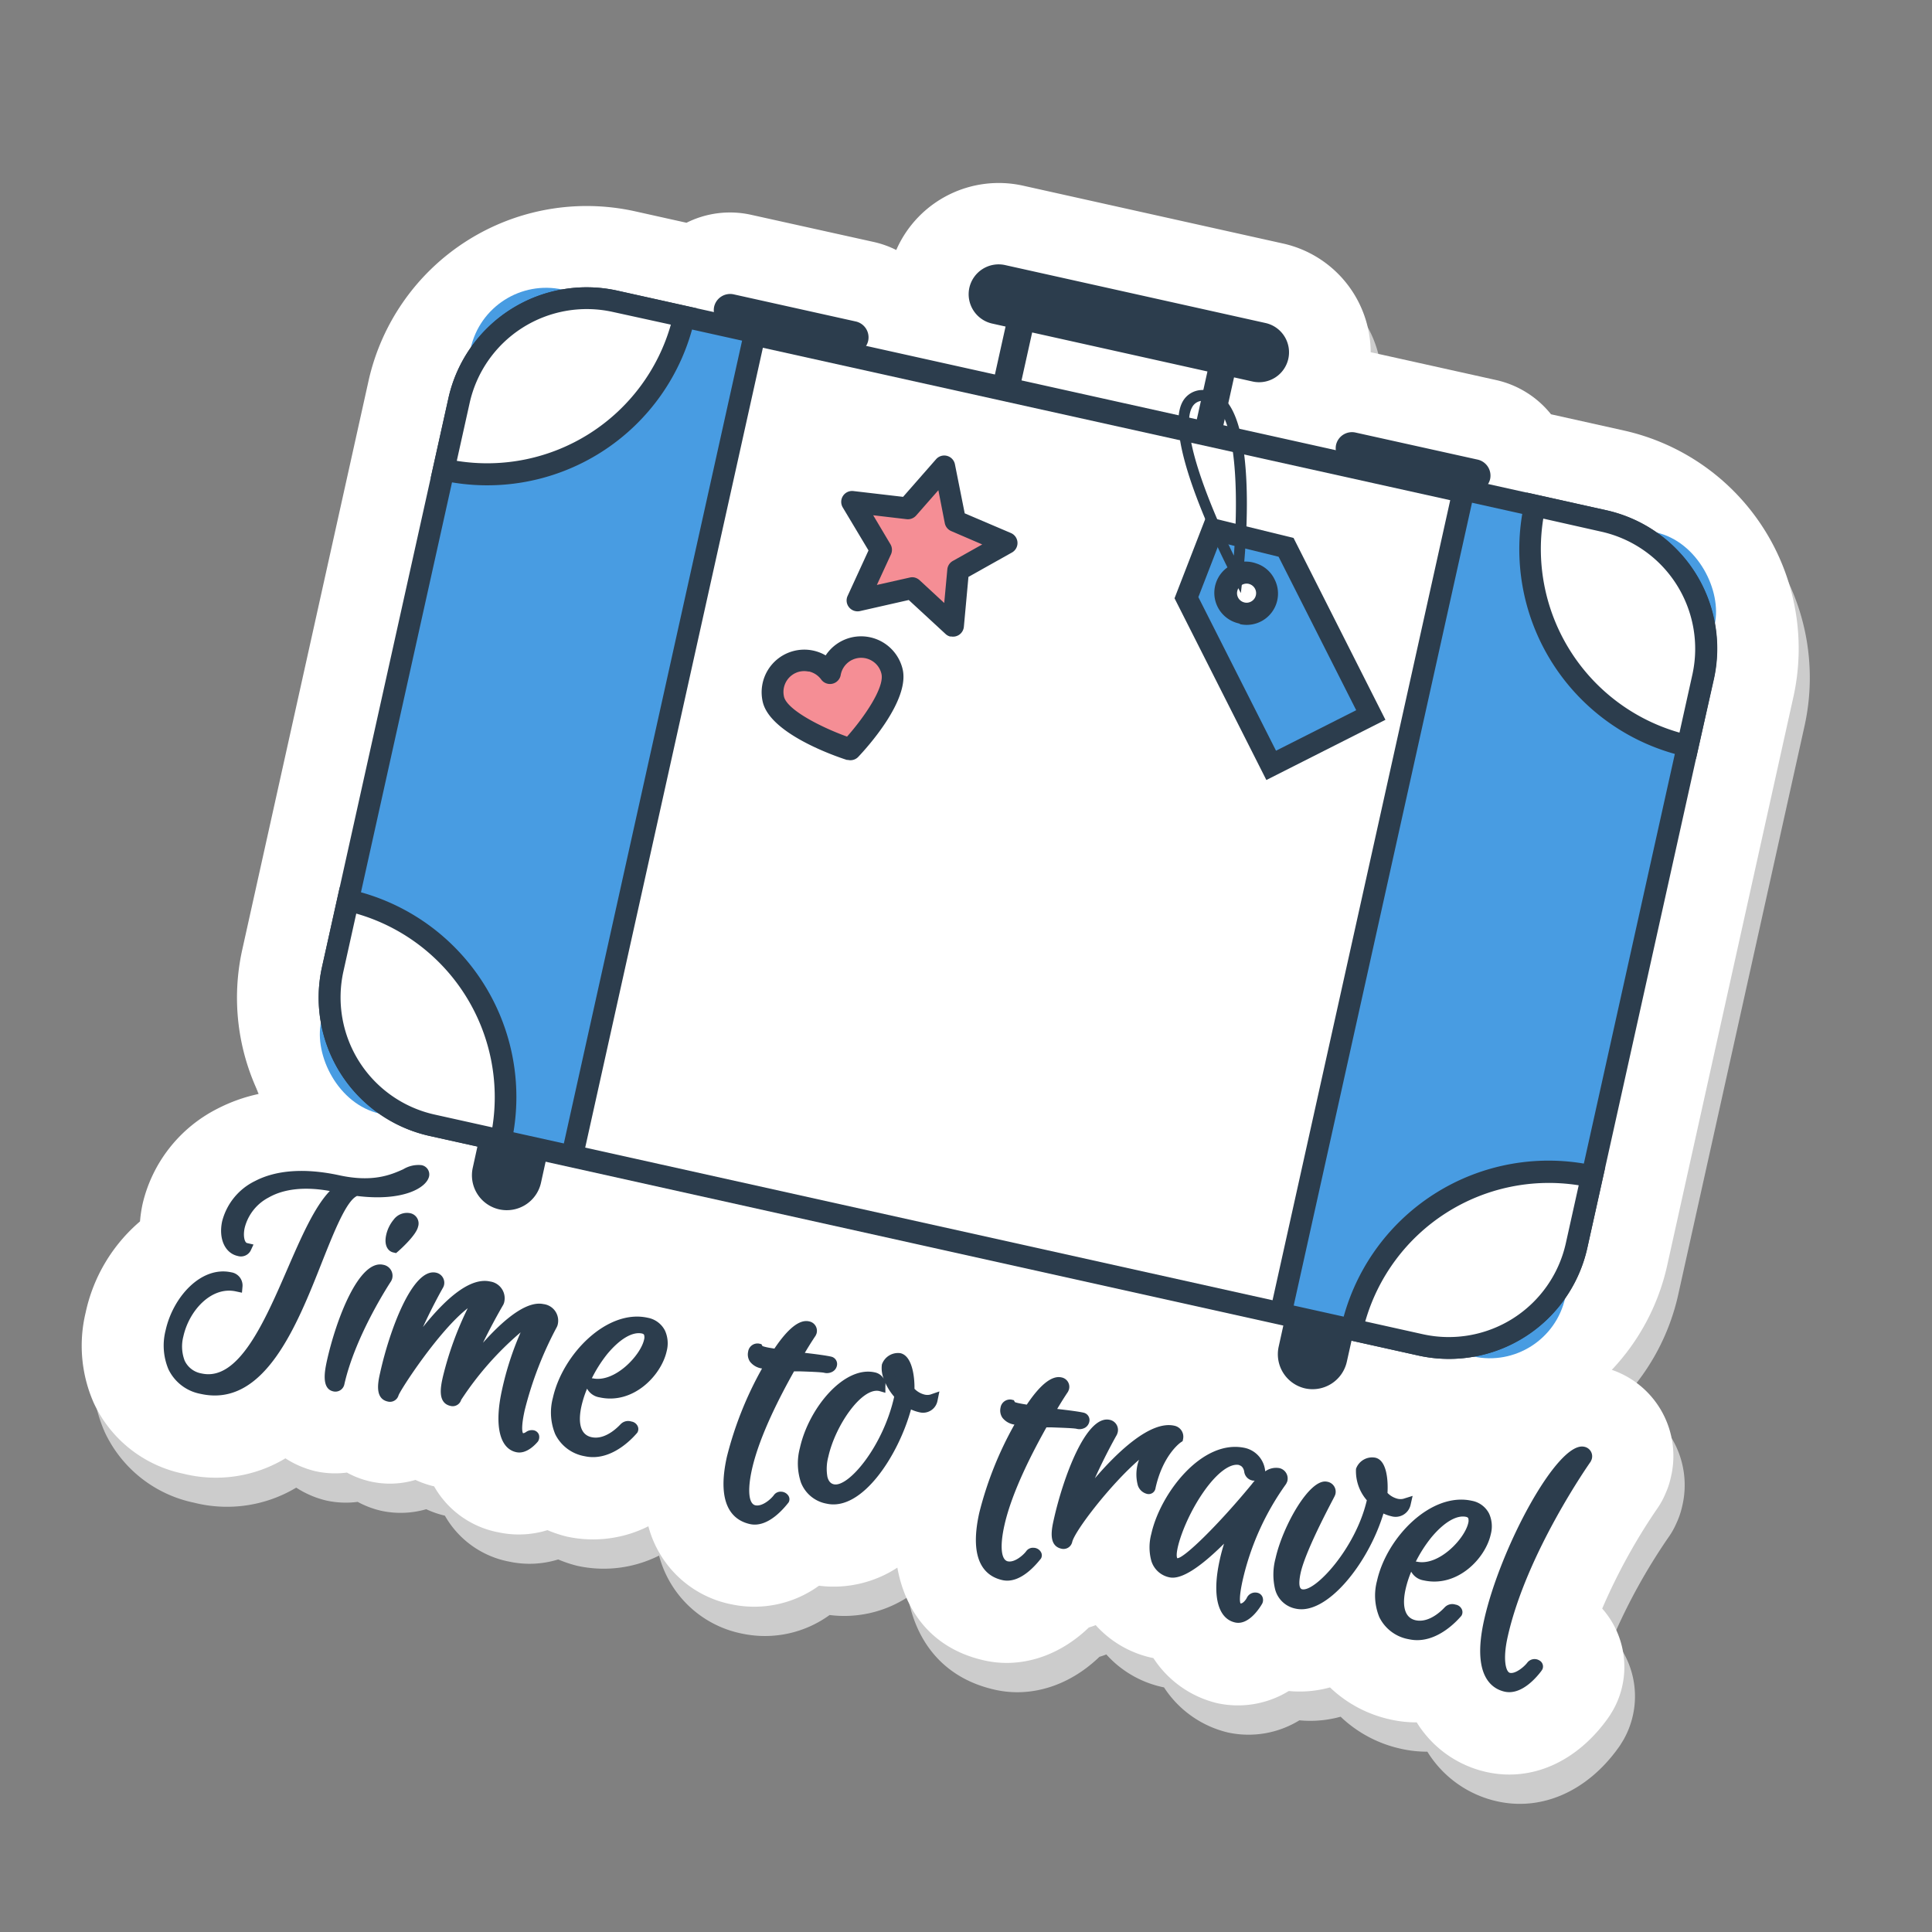 <svg xmlns="http://www.w3.org/2000/svg" viewBox="0 0 300 300"><rect x="0" y="0" width="300" height="300" fill="#808080" stroke="none"/><defs><style>.cls-1{isolation:isolate;}.cls-2{fill:#ccc;mix-blend-mode:multiply;}.cls-3{fill:#fff;}.cls-4{fill:#2c3d4d;}.cls-5{fill:#489ce2;}.cls-6{fill:#f58e95;}</style></defs><g class="cls-1"><g id="Layer_1" data-name="Layer 1"><path class="cls-2" d="M252,217.22a34.4,34.4,0,0,0,8.59-16.17l19.62-88.33a34.71,34.71,0,0,0-26.33-41.36l-11.32-2.52a15.1,15.1,0,0,0-8.59-5.37l-19-4.22-.41-.08A17.37,17.37,0,0,0,201,42.29l-40.45-9a17.37,17.37,0,0,0-19.64,10A15.08,15.08,0,0,0,137.36,42l-19-4.21A15.09,15.09,0,0,0,108.31,39l-8-1.78A34.7,34.7,0,0,0,58.94,63.59L39.32,151.92a34.43,34.43,0,0,0,2.58,22.45,25.71,25.71,0,0,0-6.41,2.28,22.21,22.21,0,0,0-11.64,14.77,19.25,19.25,0,0,0-.41,2.75A25.62,25.62,0,0,0,15,208.32a22,22,0,0,0,1.3,14.13,19.7,19.7,0,0,0,13.8,10.88A20.94,20.94,0,0,0,46,231a14.78,14.78,0,0,0,4.66,2,14.13,14.13,0,0,0,4.88.21,14.48,14.48,0,0,0,3.59,1.37,14.3,14.3,0,0,0,7.06-.23,14.57,14.57,0,0,0,2.89,1,14.6,14.6,0,0,0,10,7.14,15.05,15.05,0,0,0,7.6-.34,19.33,19.33,0,0,0,3,1,19.13,19.13,0,0,0,12.66-1.6,16.69,16.69,0,0,0,13,12.14,17.1,17.1,0,0,0,13.48-2.91,18.08,18.08,0,0,0,12.17-2.81c1.24,6.81,5.39,12.61,13.54,14.42,5.67,1.26,11.59-.68,16.19-5.12.37-.11.72-.23,1.07-.37a16.41,16.41,0,0,0,8.68,5.06l.28.06a16.35,16.35,0,0,0,9.92,7,15.09,15.09,0,0,0,11.1-1.89,17.67,17.67,0,0,0,6.4-.56,19.62,19.62,0,0,0,9.47,5,18.25,18.25,0,0,0,4,.43,17.07,17.07,0,0,0,10.84,7.71c6.95,1.55,14-1.57,18.84-8.34a9.4,9.4,0,0,0,.57-.88l.06-.09c.18-.29.34-.59.49-.89a13.68,13.68,0,0,0-2-15.18A91.37,91.37,0,0,1,259,238.83a12.25,12.25,0,0,0,1.29-2.25l.14-.31a12.74,12.74,0,0,0,.78-2.38A14.13,14.13,0,0,0,252,217.22Zm-153.16,4.1-.09,0h0Z"/><path class="cls-3" d="M250.28,212.71a34.45,34.45,0,0,0,8.59-16.17l19.61-88.33a34.7,34.7,0,0,0-26.33-41.36l-11.31-2.52A15.1,15.1,0,0,0,232.25,59l-19-4.22-.41-.08a17.37,17.37,0,0,0-13.58-16.88l-40.45-9a17.37,17.37,0,0,0-19.64,10,15.08,15.08,0,0,0-3.51-1.25l-19-4.21a15.09,15.09,0,0,0-10.06,1.23l-8-1.78A34.71,34.71,0,0,0,57.24,59.08L37.63,147.41a34.43,34.43,0,0,0,2.58,22.45,25.57,25.57,0,0,0-6.41,2.28,22.25,22.25,0,0,0-11.65,14.77,20.77,20.77,0,0,0-.41,2.75,25.66,25.66,0,0,0-8.44,14.15,22,22,0,0,0,1.3,14.13,19.7,19.7,0,0,0,13.8,10.88,20.9,20.9,0,0,0,15.92-2.37,14.93,14.93,0,0,0,4.67,2,14.13,14.13,0,0,0,4.88.21,13.83,13.83,0,0,0,10.64,1.14,14.86,14.86,0,0,0,2.9,1,14.6,14.6,0,0,0,10,7.14,15.05,15.05,0,0,0,7.6-.34,19.54,19.54,0,0,0,3,1,19.15,19.15,0,0,0,12.67-1.6,16.69,16.69,0,0,0,13,12.14,17.12,17.12,0,0,0,13.49-2.91,18.08,18.08,0,0,0,12.17-2.81c1.24,6.81,5.39,12.61,13.54,14.42,5.66,1.26,11.59-.68,16.19-5.12.36-.11.72-.23,1.07-.37a16.41,16.41,0,0,0,8.68,5.06l.28.06a16.35,16.35,0,0,0,9.92,7,15.09,15.09,0,0,0,11.1-1.89,17.67,17.67,0,0,0,6.4-.56,19.62,19.62,0,0,0,9.47,5,18.25,18.25,0,0,0,4,.43,17.07,17.07,0,0,0,10.84,7.71c7,1.55,14-1.57,18.84-8.34.2-.29.4-.58.57-.88l.06-.09c.17-.29.34-.59.49-.89a13.68,13.68,0,0,0-2-15.18,91.37,91.37,0,0,1,8.43-15.36,12.85,12.85,0,0,0,1.29-2.25l.13-.31a12,12,0,0,0,.79-2.39A14.13,14.13,0,0,0,250.28,212.71Zm-153.16,4.1-.09,0h0Z"/><path class="cls-4" d="M77.52,187.79h0a5.42,5.42,0,0,1-4.11-6.46l.74-3.37a5.44,5.44,0,0,1,6.47-4.11h0a5.43,5.43,0,0,1,4.12,6.46L84,183.68A5.44,5.44,0,0,1,77.52,187.79Z"/><path class="cls-4" d="M202.66,215.59h0a5.44,5.44,0,0,1-4.11-6.47l.74-3.36a5.43,5.43,0,0,1,6.47-4.12h0a5.44,5.44,0,0,1,4.12,6.47l-.75,3.36A5.45,5.45,0,0,1,202.66,215.59Z"/><rect class="cls-5" x="59.12" y="62.27" width="197.88" height="131.07" rx="12" transform="translate(31.47 -31.23) rotate(12.52)"/><path class="cls-4" d="M220.25,210.49,66.71,176.39A22,22,0,0,1,50,150.16L69.63,61.83a22,22,0,0,1,26.23-16.7L249.4,79.23a22,22,0,0,1,16.7,26.23l-19.62,88.33A22,22,0,0,1,220.25,210.49ZM95.12,48.43A18.63,18.63,0,0,0,72.93,62.56L53.31,150.89a18.64,18.64,0,0,0,14.13,22.2L221,207.19a18.63,18.63,0,0,0,22.19-14.13l19.62-88.33a18.63,18.63,0,0,0-14.13-22.2Z"/><rect class="cls-3" x="101.68" y="62.61" width="112.71" height="130.64" transform="translate(31.49 -31.22) rotate(12.52)"/><path class="cls-4" d="M200.17,205.94,86.84,180.77,115.89,49.93,229.23,75.1ZM90.87,178.2,197.6,201.9,225.19,77.67,118.46,54Z"/><path class="cls-3" d="M106.22,49.16,95.49,46.78A20.35,20.35,0,0,0,71.28,62.19L68.9,72.93h0a31.29,31.29,0,0,0,37.32-23.77Z"/><path class="cls-4" d="M68.53,74.58l-1.65-.37,2.75-12.38a22,22,0,0,1,26.23-16.7l12.38,2.75-.37,1.65A33,33,0,0,1,68.53,74.58ZM95.12,48.43A18.63,18.63,0,0,0,72.93,62.56l-2,9a29.65,29.65,0,0,0,33.24-21.15Z"/><path class="cls-3" d="M238.31,78.5,249,80.88a20.36,20.36,0,0,1,15.41,24.21l-2.38,10.74h0A31.29,31.29,0,0,1,238.31,78.5Z"/><path class="cls-4" d="M263.35,117.84l-1.65-.36a33,33,0,0,1-25-39.35l.36-1.65,12.38,2.75a22,22,0,0,1,16.7,26.23ZM239.64,80.53a29.64,29.64,0,0,0,21.15,33.23l2-9a18.63,18.63,0,0,0-14.13-22.2Z"/><path class="cls-3" d="M209.89,206.46l10.73,2.38a20.35,20.35,0,0,0,24.21-15.41l2.39-10.73h0a31.29,31.29,0,0,0-37.33,23.76Z"/><path class="cls-4" d="M220.25,210.49l-12.38-2.75.37-1.65A33,33,0,0,1,247.58,181l1.65.37-2.75,12.38A22,22,0,0,1,220.25,210.49Zm-8.3-5.31,9,2a18.62,18.62,0,0,0,22.19-14.13l2-9A29.65,29.65,0,0,0,212,205.18Z"/><path class="cls-3" d="M77.81,177.12l-10.74-2.38a20.36,20.36,0,0,1-15.41-24.21L54,139.8h0a31.29,31.29,0,0,1,23.77,37.32Z"/><path class="cls-4" d="M79.09,179.14l-12.38-2.75A22,22,0,0,1,50,150.16l2.75-12.38,1.65.36a33,33,0,0,1,25,39.35ZM55.32,141.86l-2,9a18.64,18.64,0,0,0,14.13,22.2l9,2A29.64,29.64,0,0,0,55.32,141.86Z"/><path class="cls-4" d="M194.5,59.24l-40.45-9a4.67,4.67,0,0,1-3.53-5.55h0a4.66,4.66,0,0,1,5.55-3.53l40.45,9a4.66,4.66,0,0,1,3.53,5.55h0A4.65,4.65,0,0,1,194.5,59.24Z"/><path class="cls-4" d="M131.82,54.85l-19-4.22a2.54,2.54,0,0,1-1.93-3h0a2.55,2.55,0,0,1,3-1.93l19,4.22a2.53,2.53,0,0,1,1.92,3h0A2.54,2.54,0,0,1,131.82,54.85Z"/><path class="cls-4" d="M228.39,76.3l-19-4.22a2.55,2.55,0,0,1-1.93-3h0a2.54,2.54,0,0,1,3-1.92l19,4.21a2.55,2.55,0,0,1,1.93,3h0A2.55,2.55,0,0,1,228.39,76.3Z"/><path class="cls-4" d="M156,61.08h0a2.12,2.12,0,0,1-1.6-2.52l2.2-9.91a2.12,2.12,0,0,1,2.52-1.6h0a2.12,2.12,0,0,1,1.61,2.52l-2.2,9.91A2.13,2.13,0,0,1,156,61.08Z"/><path class="cls-4" d="M187.35,68.05h0a2.12,2.12,0,0,1-1.6-2.52l2.2-9.91A2.12,2.12,0,0,1,190.47,54h0a2.13,2.13,0,0,1,1.61,2.53l-2.2,9.9A2.13,2.13,0,0,1,187.35,68.05Z"/><path class="cls-5" d="M188.34,82.2l-4.11,10.61,13.16,26L212.86,111,199.7,85ZM195,94.94a3.17,3.17,0,1,1,1.39-4.26A3.18,3.18,0,0,1,195,94.94Z"/><path class="cls-4" d="M196.64,121.12,182.38,92.9l4.92-12.69,13.56,3.32,14.27,28.24Zm-10.56-28.4,12.06,23.85,12.45-6.29L198.54,86.45l-9.16-2.25Zm6.46,4.14-.47-.13a4.86,4.86,0,1,1,3-9.24,4.76,4.76,0,0,1,2.82,2.42,4.86,4.86,0,0,1-5.38,7Zm1.36-6.2a1.46,1.46,0,0,0-1,.13,1.41,1.41,0,0,0-.74.86,1.47,1.47,0,0,0,.94,1.86,1.43,1.43,0,0,0,1.13-.08h0a1.48,1.48,0,0,0-.2-2.73Z"/><path class="cls-4" d="M192.68,92.09l-1.28-2.42c-1.14-2.17-11-21.4-7.77-27.29a3.5,3.5,0,0,1,3-1.82A4.33,4.33,0,0,1,190.19,62c5.28,5.52,2.91,26.51,2.8,27.4ZM187.54,62.3a2.72,2.72,0,0,0-.81-.06,1.84,1.84,0,0,0-1.62,1C183,67,188.25,79.4,191.59,86.28c.56-7.11.77-19.59-2.62-23.14A2.8,2.8,0,0,0,187.54,62.3Z"/><path class="cls-6" d="M138.52,104.22a4.92,4.92,0,0,0-9.65.31,4.92,4.92,0,0,0-8.78,4c1,4.22,11.94,7.78,11.94,7.78S139.51,108.44,138.52,104.22Z"/><path class="cls-4" d="M131.66,118l-.16,0c-2-.64-11.91-4.11-13.06-9a6.62,6.62,0,0,1,9.77-7.23,6.59,6.59,0,0,1,4-2.79,6.63,6.63,0,0,1,7.95,4.93c1.14,4.85-5.56,12.22-6.92,13.65A1.68,1.68,0,0,1,131.66,118Zm-6.07-13.71a3.33,3.33,0,0,0-1.44,0,3.24,3.24,0,0,0-2.41,3.89c.48,2.06,5.79,4.76,9.79,6.2,2.71-3.06,5.84-7.65,5.34-9.75h0a3.17,3.17,0,0,0-1.44-2,3.23,3.23,0,0,0-4.89,2.21,1.69,1.69,0,0,1-3,.71A3.25,3.25,0,0,0,125.59,104.26Z"/><polygon class="cls-6" points="148.35 80.92 156.31 84.33 148.76 88.57 147.97 97.2 141.6 91.32 133.15 93.24 136.77 85.37 132.34 77.93 140.94 78.94 146.65 72.42 148.35 80.92"/><path class="cls-4" d="M147.6,98.85a1.6,1.6,0,0,1-.78-.41l-5.71-5.27-7.58,1.72a1.71,1.71,0,0,1-1.69-.59,1.67,1.67,0,0,1-.22-1.77l3.24-7.06-4-6.68a1.69,1.69,0,0,1,1.65-2.54l7.72.9,5.12-5.84a1.69,1.69,0,0,1,2.93.78l1.52,7.62L157,82.78a1.69,1.69,0,0,1,.16,3l-6.78,3.8-.71,7.74a1.69,1.69,0,0,1-2.05,1.5ZM142,89.67a1.84,1.84,0,0,1,.78.41l3.84,3.55.48-5.21a1.67,1.67,0,0,1,.86-1.32l4.56-2.56-4.81-2.07a1.7,1.7,0,0,1-1-1.22l-1-5.13-3.45,3.93a1.71,1.71,0,0,1-1.47.57l-5.2-.61,2.67,4.49a1.7,1.7,0,0,1,.09,1.58l-2.19,4.75,5.11-1.15A1.68,1.68,0,0,1,142,89.67Z"/><path class="cls-4" d="M38.2,193.84s-.24.54-1.05.36c-4.53-1-1.75-14.68,15.28-10.9,8.32,1.85,10.92-2,12.86-1.56s-.77,4.24-9.9,3.11c-5.73,1.74-9.66,34-24.06,30.76-10.11-2.24-3.31-18.89,4.33-17.2a1.25,1.25,0,0,1,1.12,1.27c-7.64-1.7-13.5,12.66-5.7,14.39,10.68,2.37,14.93-25.37,22-29.61l-.81-.18C37.37,181,35.25,193.19,38.2,193.84Z"/><path class="cls-4" d="M31.15,216.44a6.93,6.93,0,0,1-5-3.83,9.53,9.53,0,0,1-.43-6.05c1.15-5.17,5.51-10,10.17-9a2.07,2.07,0,0,1,1.77,2.17l-.09,1-.93-.2c-3.77-.84-7.27,2.92-8.17,7a6.17,6.17,0,0,0,.2,3.74,3.54,3.54,0,0,0,2.63,2c5.73,1.27,9.76-8,13.31-16.18,2.15-4.95,4.2-9.66,6.6-12.15-3.82-.7-7.09-.36-9.48,1A7.34,7.34,0,0,0,38,190.63c-.3,1.34,0,2.31.36,2.39l1,.23-.44.95a1.71,1.71,0,0,1-2,.83c-2-.44-3-2.7-2.43-5.37a9.61,9.61,0,0,1,5.13-6.28c3.33-1.73,7.8-2,12.94-.91,5.34,1.19,8.18-.07,10.06-.91a4.54,4.54,0,0,1,2.8-.64,1.46,1.46,0,0,1,1.22,1.68c-.32,1.81-4,4-11.2,3.11-1.65.74-3.56,5.54-5.41,10.19C46.05,206,41,218.63,31.15,216.44Zm22.3-31.23c-2.57,1.6-4.88,6.91-7.33,12.53C42.77,205.46,39,214.09,33.34,215c7.35-.07,11.66-10.89,15.17-19.71C50.34,190.68,51.78,187,53.45,185.21ZM39,185.83a7.41,7.41,0,0,0-2.79,4.2,4.14,4.14,0,0,0,.06,2.29,5.93,5.93,0,0,1,.13-2.06A8.59,8.59,0,0,1,39,185.83Zm25.88-3.26a5.94,5.94,0,0,0-1.51.54,18.52,18.52,0,0,1-2.54,1C63.16,183.78,64.43,183,64.86,182.57Z"/><path class="cls-4" d="M59.36,197.19a.89.89,0,0,1,.71,1.21s-5.65,8.42-7.42,16.39a.58.58,0,0,1-.73.43c-.73-.16-.85-1.33-.34-3.64C53.26,204,56.69,196.59,59.36,197.19Zm4.72-6.93c-.23,1.05-2.82,3.36-2.82,3.36-1.42-.32.12-4.94,2.22-4.47C64.05,189.27,64.22,189.65,64.08,190.26Z"/><path class="cls-4" d="M51.74,216.05c-1.92-.43-1.26-3.39-1-4.65,1.44-6.51,5-15.89,8.79-15a1.73,1.73,0,0,1,1.34,2.23l-.12.28c-.06.09-5.58,8.39-7.29,16.1A1.42,1.42,0,0,1,51.74,216.05Zm7.52-18h-.08c-1.64-.36-5,5.57-6.77,13.75a11,11,0,0,0-.26,1.55,59.83,59.83,0,0,1,7.11-15.22Zm2.24-3.47-.43-.1c-.75-.16-1.49-1-1.1-2.74a5.68,5.68,0,0,1,1.16-2.36,2.57,2.57,0,0,1,2.54-1,1.62,1.62,0,0,1,1.24,2.12c-.27,1.22-2.43,3.23-3.09,3.81Zm1.78-4.67c-.38,0-.77.44-1,.69a4.21,4.21,0,0,0-.7,1.56,7.88,7.88,0,0,0,1.65-2.05A.61.61,0,0,0,63.28,189.87Z"/><path class="cls-4" d="M74.2,201.84c.22-.42-.22-.56-.74-.29-4.67,2.48-12.19,14-12.39,14.9a.55.55,0,0,1-.67.36c-1-.22-1-1.29-.55-3.48,1.72-7.72,5.25-15.42,7.68-14.88a.77.77,0,0,1,.58,1,82.27,82.27,0,0,0-5.35,11.45l.37.09c3.46-5.09,8.95-12,12.79-11.17a1.81,1.81,0,0,1,1.52,2.34,79.39,79.39,0,0,0-5.23,10.54l.32.08c3.27-4.2,8.58-10.15,11.69-9.46a1.75,1.75,0,0,1,1.53,2.29,56.16,56.16,0,0,0-5.13,13.16c-.71,3.2-.47,4.4.34,4.58s1.26-.53,1.67-.44.15.46.15.46-1.23,1.55-2.45,1.28c-2.14-.48-2.57-4.09-1.55-8.66a43.67,43.67,0,0,1,3.7-10.59c.17-.35-.24-.44-.67-.19-4.23,2.24-10.82,11.08-11,11.89a.56.56,0,0,1-.68.36c-1-.21-1-1.29-.54-3.47A55.16,55.16,0,0,1,74.2,201.84Z"/><path class="cls-4" d="M80.15,225.49c-2.59-.57-3.42-4.19-2.2-9.67a47.16,47.16,0,0,1,2.89-8.93,48.85,48.85,0,0,0-9.23,10.48,1.37,1.37,0,0,1-1.66.94c-2.08-.46-1.5-3.08-1.19-4.48a51.68,51.68,0,0,1,3.87-10.69c-4.48,3.48-10.4,12.58-10.75,13.54a1.38,1.38,0,0,1-1.67.95c-2.08-.46-1.5-3.08-1.18-4.48,1.42-6.43,5-16.34,8.68-15.53a1.6,1.6,0,0,1,1.22,2l-.09.24s-1.53,2.65-3.16,6.2c4.23-5.29,7.72-7.67,10.42-7.07a2.63,2.63,0,0,1,2.16,3.34l-.1.25S76.61,205.2,75,208.5c4-4.47,7.16-6.48,9.4-6a2.59,2.59,0,0,1,2.17,3.3l-.09.23a56.15,56.15,0,0,0-5,12.93c-.68,3.06-.28,3.56-.27,3.58s.23,0,.49-.19a1.55,1.55,0,0,1,1.15-.26,1.08,1.08,0,0,1,.82.66,1.25,1.25,0,0,1-.15,1.1C83.28,224.12,81.83,225.87,80.15,225.49Zm2.57-21.16a1.38,1.38,0,0,1,.33.2,1.07,1.07,0,0,1,.2,1.25,42.26,42.26,0,0,0-3.65,10.41c-.63,2.85-.66,5.22-.15,6.54a10.73,10.73,0,0,1,.34-4.12,56.47,56.47,0,0,1,5.15-13.27c.1-.57,0-1-.9-1.17A2.37,2.37,0,0,0,82.72,204.33ZM60.25,216.22a.06.06,0,0,1,0,0S60.25,216.24,60.25,216.22Zm7-16.94c-1.28-.18-4.68,5.77-6.56,14.24a5.64,5.64,0,0,0-.24,2.28,46.12,46.12,0,0,1,2.5-4l-1.3-.29.33-.9A83,83,0,0,1,67.24,199.28ZM70,216.94Zm5-14.72-.2.4a53.39,53.39,0,0,0-4.35,11.57,5.58,5.58,0,0,0-.23,2.29,26.22,26.22,0,0,1,2-2.9l-1.11-.24.36-.92a80.23,80.23,0,0,1,5.21-10.55c.11-.67-.17-1-.9-1.2a2.68,2.68,0,0,0-1.19,0,1.35,1.35,0,0,1,.27.2A1.11,1.11,0,0,1,75,202.22Z"/><path class="cls-4" d="M99.88,206.4c-6.1-1.36-15.06,16-8.22,17.56,2.87.64,5.34-2.29,5.34-2.29a.84.84,0,0,1,.84-.16c.61.14.42.44.42.44s-3.32,4.22-7.28,3.34c-10.8-2.39-.33-22,9.41-19.84,5.91,1.31.12,12.29-7.12,10.68-1.34-.3-1.44-1.17-1.44-1.17C97.17,216.15,103.4,207.18,99.88,206.4Z"/><path class="cls-4" d="M90.79,226.12a6.29,6.29,0,0,1-4.58-3.43,8.83,8.83,0,0,1-.36-5.63c1.51-6.78,8.41-13.84,14.72-12.44a3.76,3.76,0,0,1,2.69,2,4.78,4.78,0,0,1,.26,3.19c-.84,3.78-5.21,8.33-10.43,7.17a2.67,2.67,0,0,1-1.93-1.35,16.53,16.53,0,0,0-.87,2.7c-.36,1.6-.63,4.35,1.55,4.83,2.34.53,4.49-2,4.52-2a1.61,1.61,0,0,1,1.67-.43,1.29,1.29,0,0,1,1,.75,1.06,1.06,0,0,1-.08,1C98.77,222.66,95.23,227.1,90.79,226.12Zm4.35-19a16.46,16.46,0,0,0-7.64,10.26,7.16,7.16,0,0,0,.24,4.54A4.21,4.21,0,0,0,89.83,224c-1.39-1.12-1.83-3.24-1.19-6.08a21.75,21.75,0,0,1,4.34-8.6A14.77,14.77,0,0,1,95.14,207.17Zm2.52,15s0,0,0,0Zm4.06-14.9a3.31,3.31,0,0,1-.06,1.24c-.49,2.2-3.2,5.61-6.4,6.88,3.34-.31,6-3.44,6.61-6a3.17,3.17,0,0,0-.12-2.06Zm-9.86,6.8.15,0c3.42.75,7.46-3.54,8-6a1.33,1.33,0,0,0,0-.75s-.06-.14-.31-.2c-1.49-.33-3.46.84-5.42,3.2A21.08,21.08,0,0,0,91.86,214.1Z"/><path class="cls-4" d="M122.82,212c-2.48,4.29-5.71,10.62-6.88,15.91-.74,3.32-.69,6.17,1.17,6.58,1.53.35,3.18-1.16,3.73-1.88.26-.41,1-.11.85.19s-2.62,3.53-5,3c-3.36-.74-4.09-4.3-3-9.44a54.74,54.74,0,0,1,6-14.54,8.83,8.83,0,0,1-1.39-.22c-2-.44-1.35-2.34-.62-2.17,0,0,.18.33,1.07.53.53.12,1.18.22,1.92.34,1.81-2.82,3.6-4.59,4.78-4.33.48.11.62.44.51.93,0,0-1,1.47-2.38,3.84,2.24.24,4.39.5,5.32.71.48.11.27,1.08-.74.85C127.5,212.19,125.14,212.13,122.82,212Z"/><path class="cls-4" d="M116.46,236.66c-2.57-.57-5.28-2.85-3.59-10.45a55.52,55.52,0,0,1,5.46-13.71,2.86,2.86,0,0,1-1.87-1.06,2,2,0,0,1-.29-1.55,1.47,1.47,0,0,1,1.68-1.26l.38.09.17.3s.16.06.52.15.83.16,1.33.24c2.1-3.13,3.9-4.56,5.37-4.23a1.49,1.49,0,0,1,1.16,1.93l-.13.29s-.69,1-1.68,2.67c2,.23,3.41.43,4.1.59h0a1.17,1.17,0,0,1,.88,1.43,1.37,1.37,0,0,1-.71.92,1.79,1.79,0,0,1-1.28.15c-.45-.1-2.27-.17-3.89-.22l-.77,0c-2,3.57-5.35,9.9-6.54,15.23-.71,3.2-.51,5.34.53,5.57s2.38-.91,2.87-1.57a1.27,1.27,0,0,1,1.14-.54,1.38,1.38,0,0,1,1.15.67,1,1,0,0,1,0,1C121.89,234,119.33,237.29,116.46,236.66ZM121,211.25l-.61,1a53.71,53.71,0,0,0-5.89,14.29c-.86,3.87-.59,6.45.81,7.69-.7-1.06-1-3-.22-6.5,1.28-5.77,4.92-12.6,7-16.15l.75-1.28c1-1.64,1.73-2.85,2.13-3.46-.59.21-1.81,1.12-3.6,3.91Zm.53,21.85,0,.06Zm-3.35-22.38a1.93,1.93,0,0,0,.31.09c.23.05.49.11.81.16A9.57,9.57,0,0,1,118.2,210.72Z"/><path class="cls-4" d="M129.32,231.31c3.08.68,8.65-6.44,10.38-14.25l.11-.48c-1.56-1.58-2.18-3.75-2-4.56a1.84,1.84,0,0,1,1.86-1.12c1.09.25,1.63,2.79,1.51,5a4.51,4.51,0,0,0,2.24,1.39,2.51,2.51,0,0,0,1.36,0,1.45,1.45,0,0,1-1.78,1.13,6,6,0,0,1-2.05-.88c-1.8,7.71-7.66,16.16-12.39,15.11-9-2,.05-20.31,7.13-18.74a1.25,1.25,0,0,1,1,1.25C131.35,214,124.11,230.15,129.32,231.31Z"/><path class="cls-4" d="M128.37,233.49a5.27,5.27,0,0,1-4-3.29,9.32,9.32,0,0,1-.16-5.37c1.37-6.18,6.86-12.79,11.62-11.73a2.07,2.07,0,0,1,1.4,1,4.35,4.35,0,0,1-.29-2.22,2.65,2.65,0,0,1,2.87-1.76c1.82.4,2.22,3.6,2.19,5.53a3.28,3.28,0,0,0,1.56.9,1.83,1.83,0,0,0,.89,0l1.42-.49-.3,1.47a2.28,2.28,0,0,1-2.79,1.77,6.6,6.6,0,0,1-1.32-.44C139.48,226.07,133.83,234.7,128.37,233.49Zm5.93-18.78c-3.44.49-7.35,5.76-8.4,10.49a7.73,7.73,0,0,0,.08,4.39,3.4,3.4,0,0,0,2,2,3.34,3.34,0,0,1-1.17-1.9,8.6,8.6,0,0,1,.13-3.87C127.89,221.71,131,216.29,134.3,214.71Zm2.24,1.29c-2.72-.61-6.84,5.34-7.92,10.21a7.2,7.2,0,0,0-.14,3.11c.22.88.69,1.09,1,1.16,2.27.51,7.65-5.89,9.37-13.6v0a8.71,8.71,0,0,1-1.37-2.14,2.09,2.09,0,0,1,0,.53l0,1Zm2.94-4.27a1.1,1.1,0,0,0-.85.5,5.86,5.86,0,0,0,1.7,3.68h0C140.46,213.6,139.84,211.87,139.48,211.73Z"/><path class="cls-4" d="M162,220.75c-2.48,4.28-5.7,10.61-6.88,15.91-.74,3.31-.69,6.16,1.17,6.58,1.54.34,3.18-1.16,3.73-1.89.26-.41,1-.11.85.19s-2.61,3.53-5,3c-3.36-.75-4.09-4.31-3-9.44a54.74,54.74,0,0,1,6-14.54,10,10,0,0,1-1.39-.23c-2-.44-1.35-2.33-.62-2.17,0,0,.18.34,1.07.53.53.12,1.18.22,1.92.35,1.81-2.83,3.61-4.59,4.78-4.33.48.11.62.43.52.92,0,0-1,1.47-2.39,3.84,2.24.24,4.39.51,5.32.71.48.11.27,1.08-.74.86C166.69,220.89,164.33,220.84,162,220.75Z"/><path class="cls-4" d="M155.66,245.36c-2.58-.57-5.29-2.85-3.6-10.45a55.31,55.31,0,0,1,5.46-13.7,2.88,2.88,0,0,1-1.87-1.07,2,2,0,0,1-.29-1.55,1.49,1.49,0,0,1,1.69-1.26l.38.09.16.3s.16.07.52.15.83.16,1.33.24c2.1-3.13,3.9-4.55,5.37-4.23a1.49,1.49,0,0,1,1.16,1.93l-.13.3s-.69,1-1.68,2.67c2,.23,3.41.42,4.1.58h0a1.17,1.17,0,0,1,.88,1.43,1.4,1.4,0,0,1-.7.93,1.79,1.79,0,0,1-1.29.14c-.45-.1-2.27-.16-3.88-.22l-.78,0c-2,3.57-5.35,9.91-6.53,15.23-.72,3.21-.51,5.34.52,5.57s2.38-.91,2.87-1.57a1.27,1.27,0,0,1,1.15-.53,1.34,1.34,0,0,1,1.14.67,1,1,0,0,1,0,1C161.08,242.7,158.52,246,155.66,245.36ZM160.22,220l-.62,1a53.71,53.71,0,0,0-5.89,14.29c-.86,3.88-.59,6.45.81,7.69-.7-1.05-1-3-.22-6.5,1.29-5.77,4.93-12.59,7-16.15l.75-1.27c1-1.65,1.73-2.86,2.13-3.46-.59.2-1.81,1.11-3.6,3.9Zm.52,21.85,0,.06Zm-3.35-22.37.31.09c.23,0,.49.11.81.15C158.08,219.59,157.7,219.52,157.39,219.43Z"/><path class="cls-4" d="M182.89,223.26s-3,2-4.28,7.62c-.05.2-.16.31-.28.28-1.82-.4-1-4.64.73-7.09-4.69,2.56-12.87,12.88-13.4,15.22a.55.55,0,0,1-.67.36c-1-.21-1-1.29-.54-3.47,1.71-7.72,5.29-15.42,7.67-14.89.53.12.7.5.57,1.06a82.54,82.54,0,0,0-5.35,11.5l.28.06c3.9-5.32,10.56-12.58,14.53-11.7A.89.89,0,0,1,182.89,223.26Z"/><path class="cls-4" d="M164.81,240.48c-2.08-.46-1.5-3.08-1.19-4.48,1.43-6.44,5-16.34,8.69-15.53a1.6,1.6,0,0,1,1.21,2.07l-.09.24s-1.69,2.94-3.42,6.77c3.36-3.91,8.56-9,12.32-8.17a1.74,1.74,0,0,1,1.38,2.06l-.07.34-.29.19c-.07.05-2.77,1.93-3.92,7.09a1.07,1.07,0,0,1-1.28.92,2,2,0,0,1-1.46-1.31,6.52,6.52,0,0,1,.18-4c-4.45,3.84-10,11.07-10.38,12.78A1.38,1.38,0,0,1,164.81,240.48Zm7-18.32c-1.27-.21-4.68,5.74-6.56,14.2a6.22,6.22,0,0,0-.25,2.21,21.73,21.73,0,0,1,2.37-3.84l-1.17-.26.32-.91A85.45,85.45,0,0,1,171.83,222.16Zm8.95.94-1,1.45a9,9,0,0,0-1.6,4.74,13.63,13.63,0,0,1,3.66-6.25A3.05,3.05,0,0,0,180.78,223.1Z"/><path class="cls-4" d="M192.41,249.77c1.13.25,2-1.34,2-1.34a.63.63,0,0,1,.67-.32c.4.09.18.51.18.51s-1.65,2.86-3.27,2.5c-2.39-.53-2.73-4.34-1.76-8.71a36.36,36.36,0,0,1,1.64-5.28l-.4-.09c-3.4,3.66-7.65,7.51-9.67,7.06-7-1.56,2.45-20.41,11.35-18.44a3.24,3.24,0,0,1,2.45,2.88s-.27.66-.84.54-.71-.63-.71-.63a2,2,0,0,0-1.43-1.76c-5.42-1.2-12.93,15.42-10.1,16.05,2.19.48,10.68-9.47,12.48-11.66,1.18-1.52,2.38-2.52,3.47-2.28.49.11.69.53.57,1.1a42,42,0,0,0-6.93,15.31C191.39,248.44,191.6,249.59,192.41,249.77Z"/><path class="cls-4" d="M191.8,251.94c-2.72-.6-3.62-4.23-2.4-9.71.17-.81.4-1.66.67-2.53-3.89,3.86-6.73,5.61-8.47,5.23a3.7,3.7,0,0,1-2.82-2.55,8,8,0,0,1,0-4.22c1.4-6.28,7.91-14.8,14.56-13.32a4.06,4.06,0,0,1,3.12,3.63,2.91,2.91,0,0,1,2.21-.5,1.65,1.65,0,0,1,1.2,2.11l-.16.34a41.34,41.34,0,0,0-6.76,15c-.61,2.77-.39,3.43-.32,3.56.35.05.86-.58,1-.92a1.44,1.44,0,0,1,1.59-.74,1.11,1.11,0,0,1,.8.62A1.27,1.27,0,0,1,196,249C195.78,249.39,194,252.42,191.8,251.94Zm-.13-15.71,1.34.29-.36.92a34.9,34.9,0,0,0-1.6,5.16,13,13,0,0,0-.21,6.19,13.14,13.14,0,0,1,.44-3.77,42.62,42.62,0,0,1,6.94-15.45v0c-.27,0-1.07.15-2.56,2C194.67,232.8,193.24,234.49,191.67,236.23Zm-3.1-9c-3.86,2-7.26,7.22-8.15,11.26a6.54,6.54,0,0,0,0,3.32,2,2,0,0,0,1.2,1.32c-.47-.48-.74-1.45-.32-3.35C182,236.36,185.06,230.1,188.57,227.26Zm3.86.26c-1.42-.32-3.47,1.22-5.5,4.11-3.07,4.38-4.62,9.56-4.12,10.36,1.07,0,6.41-5.23,11.53-11.45.15-.19.31-.4.49-.6l-.26,0a1.6,1.6,0,0,1-1.37-1.41h0S193.09,227.67,192.43,227.52Z"/><path class="cls-4" d="M213.1,233l.06-.25a6.33,6.33,0,0,1-1.77-4.46,1.81,1.81,0,0,1,2-1.09c1,.22,1.44,2.7,1.2,4.93a4.19,4.19,0,0,0,2.27,1.44,2.43,2.43,0,0,0,1.35,0,1.55,1.55,0,0,1-1.94,1.09,5.68,5.68,0,0,1-2-.86c-1.94,7.59-8.5,16.1-12.91,15.12-7.31-1.62,1.73-18.66,4.52-18,.57.12.75.46.62,1,0,0-4.5,8.25-5.36,12.13-.39,1.74-.4,3.31.85,3.59C204.75,248.27,211.36,240.87,213.1,233Z"/><path class="cls-4" d="M201.19,249.79a4.1,4.1,0,0,1-3.19-3,9.77,9.77,0,0,1,.07-4.83c1.09-4.9,5.28-12.48,8-11.88a1.57,1.57,0,0,1,1.27,2l-.09.22c0,.08-4.45,8.19-5.28,11.91-.16.72-.46,2.42.22,2.57,2,.45,8.32-6.34,10.05-13.82a6.9,6.9,0,0,1-1.68-4.88,2.66,2.66,0,0,1,3-1.73c1.8.4,2,3.56,1.89,5.47a3.29,3.29,0,0,0,1.58.91,2,2,0,0,0,.88,0l1.44-.45-.33,1.45a2.38,2.38,0,0,1-2.94,1.72,6.7,6.7,0,0,1-1.26-.43C212.46,242.82,206,250.86,201.19,249.79Zm4.43-18c-1.5.55-5.72,7-6.16,12.22-.2,2.3.48,3.29,1.15,3.73-.6-.76-.69-2-.29-3.87C201.12,240.29,204.82,233.29,205.62,231.81Zm7.54-3.77a1.11,1.11,0,0,0-.95.47,5.66,5.66,0,0,0,1.51,3.63v-.07C214,229.93,213.49,228.25,213.16,228Z"/><path class="cls-4" d="M227.86,234.82c-6.11-1.36-15.06,16-8.23,17.56,2.87.64,5.34-2.29,5.34-2.29a.82.82,0,0,1,.84-.15c.61.13.42.43.42.43s-3.32,4.22-7.28,3.34c-10.8-2.39-.33-22,9.41-19.84,5.91,1.31.12,12.29-7.12,10.68-1.33-.3-1.44-1.17-1.44-1.17C225.14,244.57,231.37,235.6,227.86,234.82Z"/><path class="cls-4" d="M218.77,254.54a6.29,6.29,0,0,1-4.59-3.43,8.83,8.83,0,0,1-.36-5.63c1.51-6.78,8.41-13.84,14.73-12.44a3.76,3.76,0,0,1,2.68,2,4.78,4.78,0,0,1,.26,3.19c-.83,3.78-5.21,8.33-10.43,7.17a2.69,2.69,0,0,1-1.93-1.35,16.32,16.32,0,0,0-.87,2.71c-.36,1.59-.63,4.34,1.55,4.83,2.35.52,4.5-2,4.52-2a1.61,1.61,0,0,1,1.67-.43,1.29,1.29,0,0,1,1,.75,1.06,1.06,0,0,1-.08,1C226.74,251.08,223.2,255.52,218.77,254.54Zm4.34-18.95a16.46,16.46,0,0,0-7.64,10.26,7.23,7.23,0,0,0,.24,4.54,4.21,4.21,0,0,0,2.09,2.05c-1.39-1.12-1.82-3.24-1.19-6.08a21.89,21.89,0,0,1,4.34-8.6A15.27,15.27,0,0,1,223.11,235.59Zm2.52,15,0,0Zm4.07-14.9a3.56,3.56,0,0,1-.07,1.24c-.49,2.2-3.19,5.61-6.4,6.88,3.34-.31,6-3.44,6.61-6a3.11,3.11,0,0,0-.12-2.06S229.7,235.74,229.7,235.72Zm-9.87,6.8.16,0c3.41.75,7.45-3.54,8-6a1.45,1.45,0,0,0,0-.75s-.07-.14-.32-.2c-1.48-.33-3.46.84-5.42,3.2A21.08,21.08,0,0,0,219.83,242.52Z"/><path class="cls-4" d="M238.74,258.83c-.19.26-2.53,3.55-4.92,3-3.31-.73-3.7-4.93-2.56-10.07,2.69-12.09,11.59-27,14.54-26.3.49.11.63.44.51,1,0,0-10.06,14.15-13,27.57-.73,3.32-.53,6.2,1,6.55,1.37.3,3-1.2,3.57-1.93C238.15,258.23,238.89,258.52,238.74,258.83Z"/><path class="cls-4" d="M233.64,262.68c-2-.45-5.11-2.48-3.2-11.08,2.48-11.18,11.41-27.86,15.55-26.95a1.51,1.51,0,0,1,1.15,2l-.14.31c-.1.14-10,14.17-12.9,27.26-.79,3.55-.25,5.4.36,5.54.85.19,2.22-.94,2.71-1.6a1.43,1.43,0,0,1,1.88-.32,1.07,1.07,0,0,1,.44,1.4l-.07.11-.68-.49.68.5C238.75,260.27,236.34,263.28,233.64,262.68Zm11.7-36.33c-2.37.85-10.56,13.5-13.25,25.62-.56,2.52-1.11,6.52.52,8.27-.73-1.27-.81-3.51-.16-6.41C235.19,241.49,243.65,228.79,245.34,226.35Z"/></g></g></svg>
